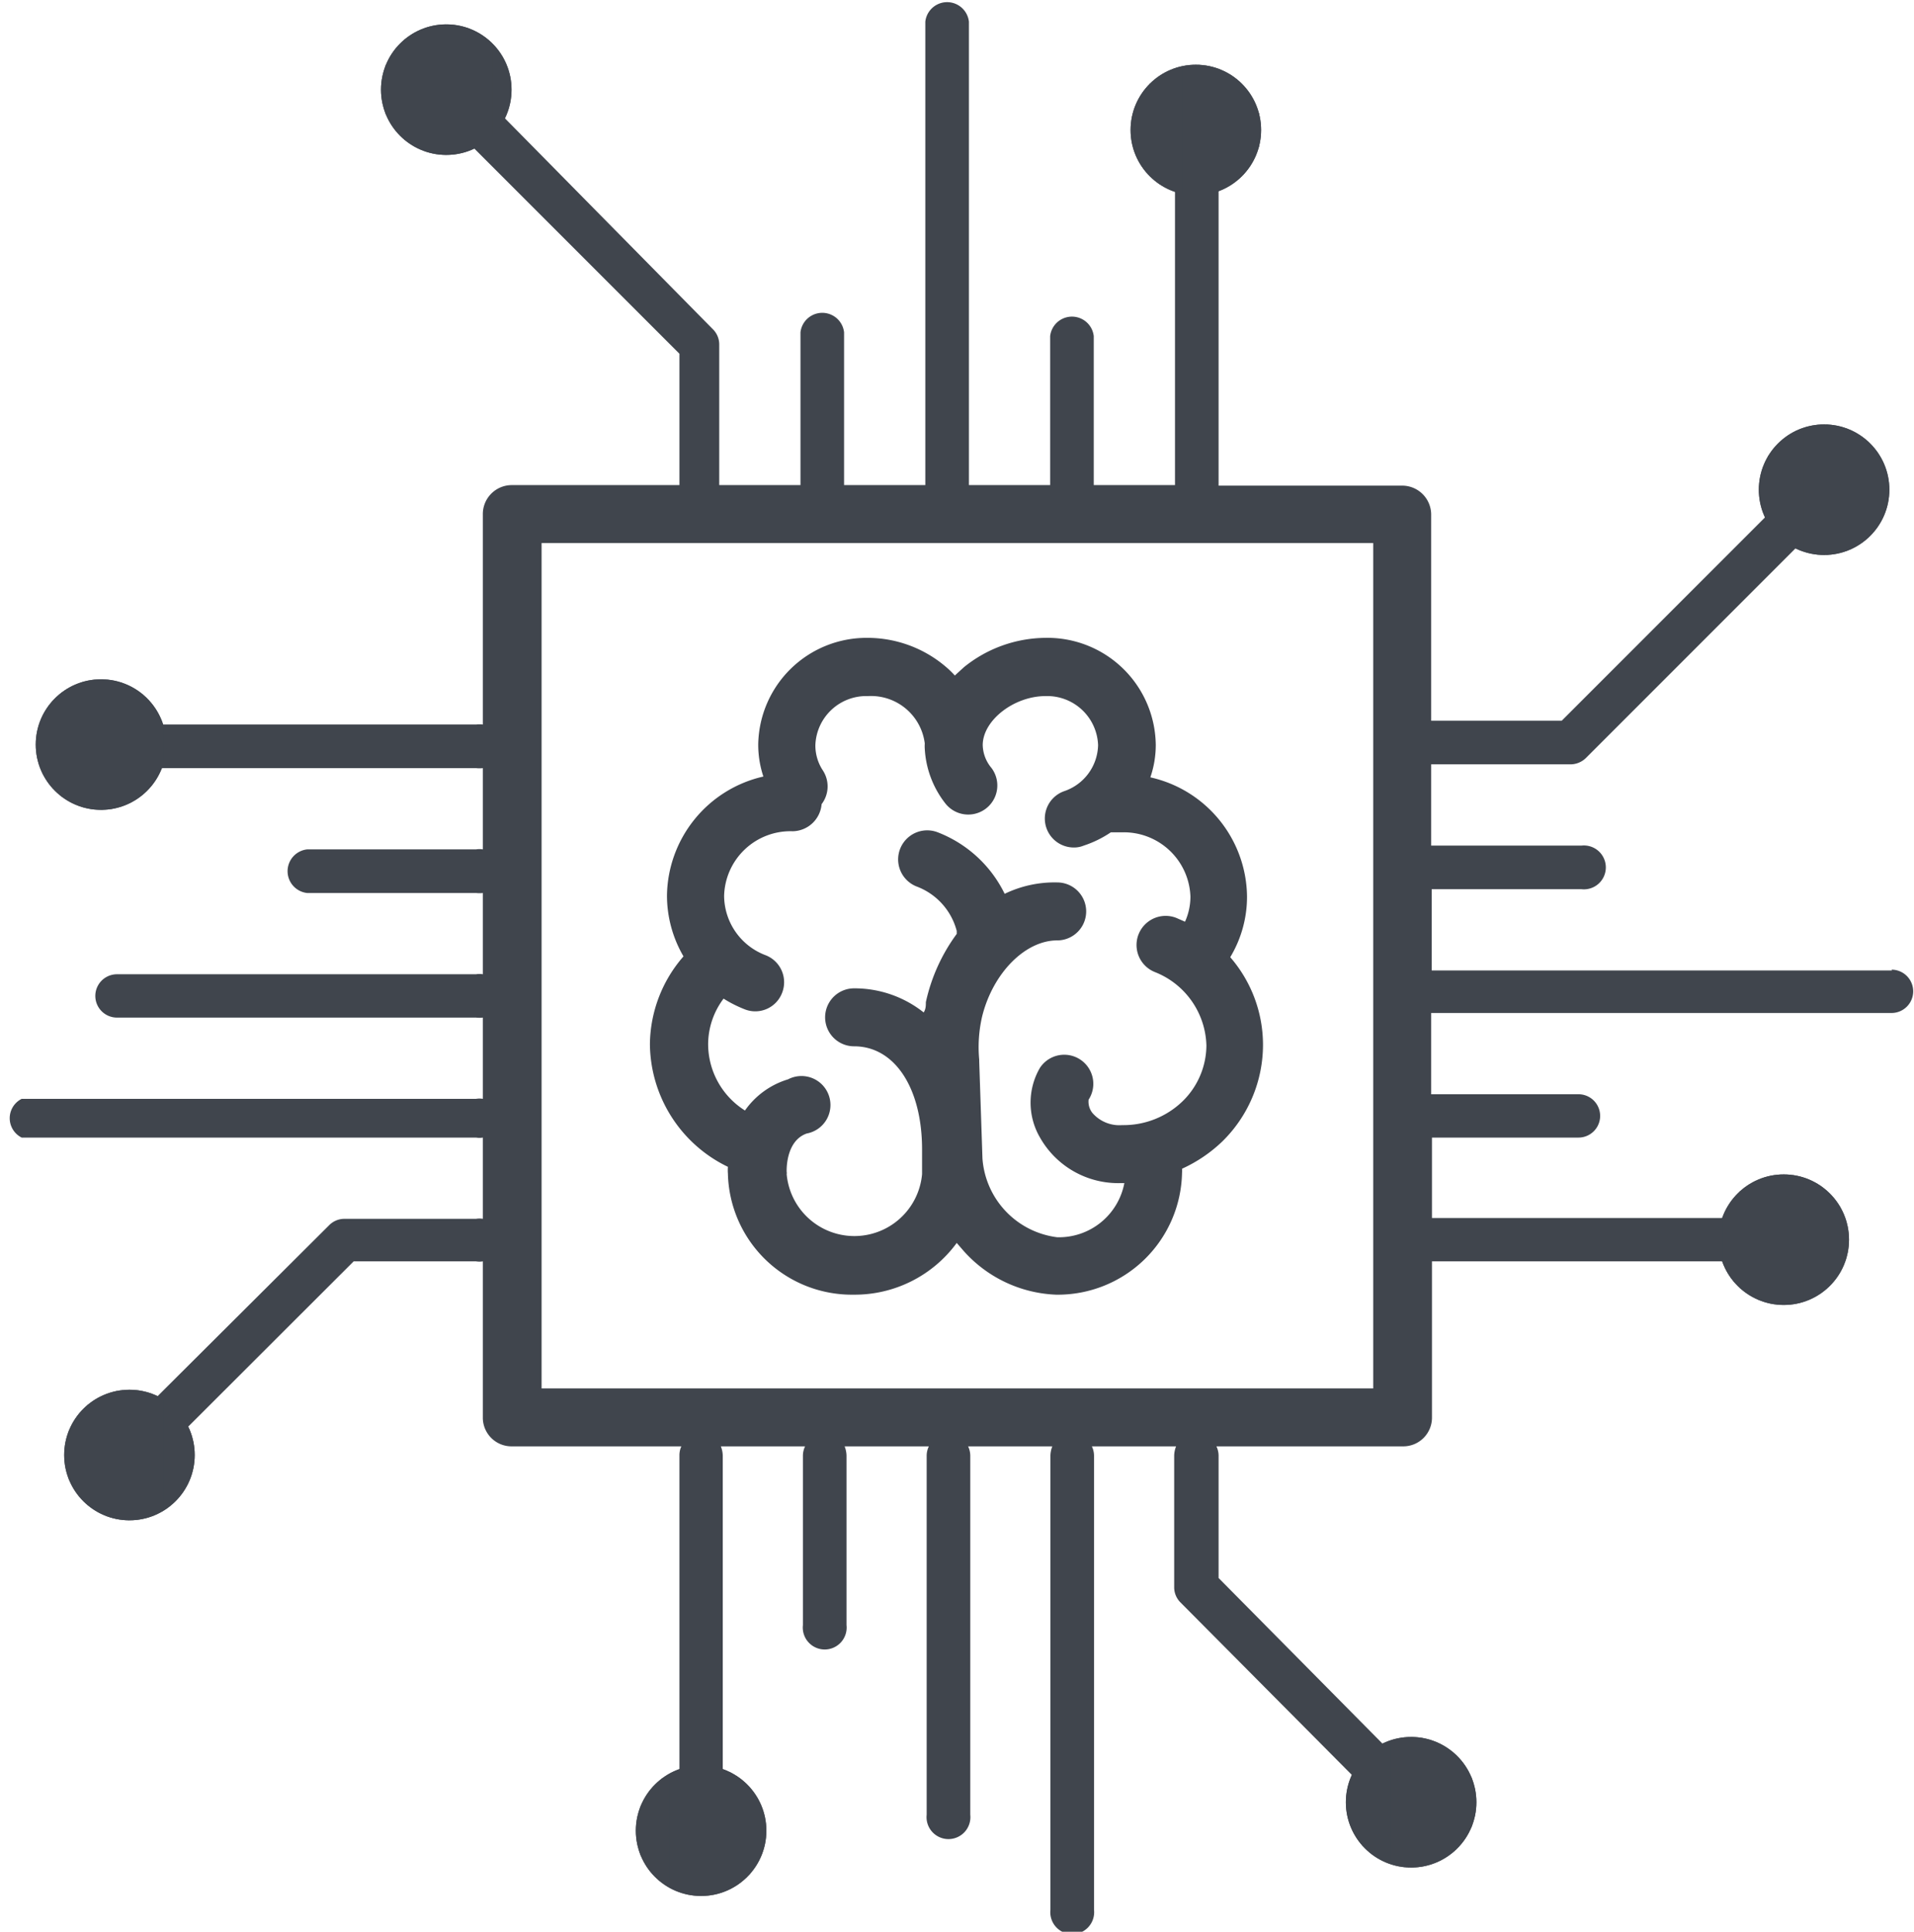 <svg xmlns="http://www.w3.org/2000/svg" xmlns:xlink="http://www.w3.org/1999/xlink" viewBox="0 0 70.68 71.32"><defs><style>.cls-1{fill:#40454d;}.cls-2{clip-path:url(#clip-path);}.cls-3{clip-path:url(#clip-path-2);}.cls-4{clip-path:url(#clip-path-3);}.cls-5{clip-path:url(#clip-path-4);}.cls-6{clip-path:url(#clip-path-5);}.cls-7{clip-path:url(#clip-path-6);}.cls-8{clip-path:url(#clip-path-7);}.cls-9{clip-path:url(#clip-path-8);}</style><clipPath id="clip-path"><circle class="cls-1" cx="65.87" cy="45.77" r="2.41"/></clipPath><clipPath id="clip-path-2"><circle class="cls-1" cx="67.36" cy="18.08" r="2.41"/></clipPath><clipPath id="clip-path-3"><circle class="cls-1" cx="3.73" cy="27.49" r="2.41"/></clipPath><clipPath id="clip-path-4"><circle class="cls-1" cx="4.78" cy="53.72" r="2.41"/></clipPath><clipPath id="clip-path-5"><circle class="cls-1" cx="44.16" cy="4.8" r="2.41"/></clipPath><clipPath id="clip-path-6"><circle class="cls-1" cx="16.48" cy="3.31" r="2.41"/></clipPath><clipPath id="clip-path-7"><circle class="cls-1" cx="25.89" cy="67.59" r="2.41"/></clipPath><clipPath id="clip-path-8"><circle class="cls-1" cx="52.11" cy="66.54" r="2.41"/></clipPath></defs><title>brain-tech_icon</title><g id="Layer_2" data-name="Layer 2"><g id="Layer_1-2" data-name="Layer 1"><path class="cls-1" d="M69.87,35.83h-17v-3H58.4a.81.81,0,1,0,0-1.61H52.85v-3H58a.82.82,0,0,0,.57-.24l9.41-9.41a.8.8,0,1,0-1.14-1.13l-9.17,9.17H52.85V19a1.07,1.07,0,0,0-1.07-1.07H45V4.8a.81.81,0,0,0-1.61,0V17.91h-3v-5.5a.81.81,0,0,0-1.61,0v5.5h-3V.8a.81.81,0,0,0-1.61,0V17.91h-3V12.27a.81.81,0,0,0-1.61,0v5.64h-3V12.72a.79.79,0,0,0-.23-.56L17.05,2.75a.8.8,0,1,0-1.14,1.13l9.18,9.18v4.85H18.9A1.07,1.07,0,0,0,17.83,19v7.75a1.09,1.09,0,0,0-.25,0H3.73a.81.81,0,0,0,0,1.61H17.58a1.09,1.09,0,0,0,.25,0v3a.73.73,0,0,0-.25,0H11.34a.81.81,0,0,0,0,1.61h6.24a1.09,1.09,0,0,0,.25,0v3a.73.73,0,0,0-.25,0H4.32a.8.8,0,1,0,0,1.6H17.58a1.07,1.07,0,0,0,.25,0v3a.73.73,0,0,0-.25,0H.8A.8.8,0,0,0,.8,42H17.58a.73.73,0,0,0,.25,0v3a.73.73,0,0,0-.25,0H12.72a.79.79,0,0,0-.56.23L4.21,53.15a.81.81,0,0,0,.57,1.37.77.77,0,0,0,.56-.24l7.72-7.71h4.52a.73.73,0,0,0,.25,0v5.8A1.06,1.06,0,0,0,18.9,53.4h6.26a.8.8,0,0,0-.07.34V67.59a.8.8,0,1,0,1.6,0V53.74a1,1,0,0,0-.07-.34h3.11a.81.81,0,0,0-.08.34V60a.81.81,0,1,0,1.61,0V53.74a1,1,0,0,0-.07-.34H34.3a.81.81,0,0,0-.08.34V67a.81.81,0,1,0,1.61,0V53.74a.81.81,0,0,0-.08-.34h3.11a1,1,0,0,0-.07.34V70.51a.81.81,0,1,0,1.61,0V53.74a.81.81,0,0,0-.08-.34h3.11a1,1,0,0,0-.07.34v4.85a.79.79,0,0,0,.23.57l7.95,8a.82.82,0,0,0,1.14,0,.81.81,0,0,0,0-1.14L45,58.26V53.74a.81.81,0,0,0-.08-.34h6.89a1.06,1.06,0,0,0,1.07-1.07V46.57h13a.8.8,0,1,0,0-1.6h-13V42h5.41a.8.8,0,1,0,0-1.6H52.85v-3h17a.8.8,0,1,0,0-1.6ZM50.71,51.26H20V20.05H50.71Z"/><path class="cls-1" d="M26.88,43.08a1.63,1.63,0,0,0,0,.25,4.58,4.58,0,0,0,4.65,4.47,4.67,4.67,0,0,0,3.8-1.91l.26.3A4.82,4.82,0,0,0,39,47.8a4.59,4.59,0,0,0,4.65-4.5.76.76,0,0,0,0-.15,5.33,5.33,0,0,0,1.48-1,5,5,0,0,0,1.51-3.57,4.94,4.94,0,0,0-1.21-3.24,4.33,4.33,0,0,0,.62-2.25,4.56,4.56,0,0,0-3.57-4.39,3.68,3.68,0,0,0,.2-1.2,4,4,0,0,0-4.08-3.95,4.84,4.84,0,0,0-3,1.08l-.34.31a3.34,3.34,0,0,0-.33-.32,4.46,4.46,0,0,0-2.91-1.07A4,4,0,0,0,28,27.47a3.72,3.72,0,0,0,.19,1.2,4.57,4.57,0,0,0-3.56,4.39,4.46,4.46,0,0,0,.61,2.25A5,5,0,0,0,24,38.55,5.08,5.08,0,0,0,26.88,43.08Zm2.39-12.39a1.09,1.09,0,0,0,1.07-1,1.08,1.08,0,0,0,.05-1.24,1.67,1.67,0,0,1-.28-.94,1.88,1.88,0,0,1,1.94-1.81,2,2,0,0,1,2.1,1.75,1.36,1.36,0,0,0,0,.2,3.58,3.58,0,0,0,.75,2,1.07,1.07,0,0,0,1.71-1.3,1.36,1.36,0,0,1-.32-.84c0-.91,1.15-1.81,2.32-1.81a1.88,1.88,0,0,1,1.94,1.81,1.84,1.84,0,0,1-1.25,1.7,1.07,1.07,0,0,0,.36,2.08.92.92,0,0,0,.36-.07,4,4,0,0,0,1-.49h.41a2.46,2.46,0,0,1,2.53,2.37,2.25,2.25,0,0,1-.2.93l-.32-.14a1.07,1.07,0,1,0-.79,2,3,3,0,0,1,1.9,2.71,2.9,2.9,0,0,1-.87,2.05,3.14,3.14,0,0,1-2.24.89,1.32,1.32,0,0,1-1.1-.45.67.67,0,0,1-.14-.49,1.07,1.07,0,0,0-1.8-1.17,2.56,2.56,0,0,0,0,2.56,3.32,3.32,0,0,0,3,1.69h.12a2.46,2.46,0,0,1-2.48,2,3.16,3.16,0,0,1-2.76-2.91v0l-.12-3.59v-.06a5,5,0,0,1,.11-1.6c.4-1.6,1.59-2.8,2.77-2.8a1.07,1.07,0,0,0,0-2.14A4.23,4.23,0,0,0,37.1,33a4.59,4.59,0,0,0-2.47-2.27,1.07,1.07,0,0,0-.78,2,2.4,2.4,0,0,1,1.48,1.64l0,.11A6.63,6.63,0,0,0,34.19,37c0,.13,0,.25-.08.38a4.11,4.11,0,0,0-2.57-.89,1.07,1.07,0,0,0,0,2.14c1.5,0,2.51,1.54,2.51,3.81v.91a2.51,2.51,0,0,1-5,0,.19.19,0,0,0,0-.08s-.06-1.14.74-1.42a1.07,1.07,0,1,0-.69-2A3,3,0,0,0,27.51,41a2.9,2.9,0,0,1-1.36-2.43,2.81,2.81,0,0,1,.57-1.7,4.63,4.63,0,0,0,.77.39,1.06,1.06,0,0,0,1.39-.6,1.07,1.07,0,0,0-.6-1.39,2.36,2.36,0,0,1-1.54-2.19A2.45,2.45,0,0,1,29.27,30.69Z"/><circle class="cls-1" cx="65.87" cy="45.77" r="2.41"/><g class="cls-2"><path class="cls-1" d="M63.47,43.36v0Z"/><rect class="cls-1" x="63.47" y="43.36" width="0.09" height="4.82"/><rect class="cls-1" x="63.55" y="43.36" width="0.09" height="4.82"/><rect class="cls-1" x="63.64" y="43.36" width="0.09" height="4.82"/><rect class="cls-1" x="63.73" y="43.36" width="0.09" height="4.82"/><rect class="cls-1" x="63.82" y="43.36" width="0.09" height="4.82"/><rect class="cls-1" x="63.9" y="43.36" width="0.09" height="4.82"/><rect class="cls-1" x="63.99" y="43.36" width="0.09" height="4.82"/><rect class="cls-1" x="64.08" y="43.36" width="0.09" height="4.82"/><rect class="cls-1" x="64.17" y="43.36" width="0.09" height="4.82"/><rect class="cls-1" x="64.25" y="43.36" width="0.09" height="4.82"/><rect class="cls-1" x="64.34" y="43.36" width="0.09" height="4.82"/><rect class="cls-1" x="64.43" y="43.36" width="0.09" height="4.82"/><rect class="cls-1" x="64.52" y="43.36" width="0.09" height="4.82"/><rect class="cls-1" x="64.6" y="43.36" width="0.09" height="4.82"/><rect class="cls-1" x="64.69" y="43.36" width="0.09" height="4.82"/><rect class="cls-1" x="64.78" y="43.36" width="0.09" height="4.82"/><rect class="cls-1" x="64.87" y="43.36" width="0.09" height="4.82"/><rect class="cls-1" x="64.95" y="43.36" width="0.09" height="4.82"/><rect class="cls-1" x="65.04" y="43.36" width="0.09" height="4.82"/><rect class="cls-1" x="65.13" y="43.36" width="0.09" height="4.82"/><rect class="cls-1" x="65.22" y="43.36" width="0.09" height="4.82"/><rect class="cls-1" x="65.31" y="43.36" width="0.09" height="4.82"/><rect class="cls-1" x="65.39" y="43.36" width="0.09" height="4.82"/><rect class="cls-1" x="65.48" y="43.36" width="0.09" height="4.82"/><rect class="cls-1" x="65.57" y="43.36" width="0.09" height="4.82"/><rect class="cls-1" x="65.66" y="43.36" width="0.09" height="4.82"/><rect class="cls-1" x="65.74" y="43.36" width="0.09" height="4.82"/><rect class="cls-1" x="65.83" y="43.36" width="0.09" height="4.82"/><rect class="cls-1" x="65.92" y="43.36" width="0.09" height="4.82"/><rect class="cls-1" x="66.01" y="43.36" width="0.09" height="4.82"/><rect class="cls-1" x="66.09" y="43.36" width="0.09" height="4.82"/><rect class="cls-1" x="66.18" y="43.36" width="0.09" height="4.82"/><rect class="cls-1" x="66.27" y="43.36" width="0.09" height="4.82"/><rect class="cls-1" x="66.36" y="43.36" width="0.09" height="4.82"/><rect class="cls-1" x="66.44" y="43.36" width="0.09" height="4.82"/><rect class="cls-1" x="66.53" y="43.36" width="0.09" height="4.82"/><rect class="cls-1" x="66.62" y="43.36" width="0.09" height="4.82"/><rect class="cls-1" x="66.71" y="43.36" width="0.09" height="4.82"/><rect class="cls-1" x="66.79" y="43.36" width="0.09" height="4.82"/><rect class="cls-1" x="66.88" y="43.36" width="0.09" height="4.82"/><rect class="cls-1" x="66.97" y="43.36" width="0.09" height="4.82"/><rect class="cls-1" x="67.06" y="43.36" width="0.09" height="4.82"/><rect class="cls-1" x="67.15" y="43.36" width="0.09" height="4.82"/><rect class="cls-1" x="67.23" y="43.36" width="0.09" height="4.82"/><rect class="cls-1" x="67.32" y="43.36" width="0.09" height="4.82"/><rect class="cls-1" x="67.41" y="43.36" width="0.09" height="4.82"/><rect class="cls-1" x="67.5" y="43.36" width="0.09" height="4.82"/><rect class="cls-1" x="67.58" y="43.36" width="0.09" height="4.82"/><rect class="cls-1" x="67.67" y="43.36" width="0.09" height="4.82"/><rect class="cls-1" x="67.76" y="43.36" width="0.09" height="4.82"/><rect class="cls-1" x="67.85" y="43.36" width="0.09" height="4.82"/><rect class="cls-1" x="67.93" y="43.36" width="0.09" height="4.82"/><rect class="cls-1" x="68.02" y="43.36" width="0.09" height="4.82"/><rect class="cls-1" x="68.11" y="43.36" width="0.09" height="4.82"/><rect class="cls-1" x="68.2" y="43.36" width="0.09" height="4.82"/><path class="cls-1" d="M68.28,48.18v0Z"/></g><circle class="cls-1" cx="67.36" cy="18.08" r="2.41"/><g class="cls-3"><path class="cls-1" d="M65,15.67v0Z"/><rect class="cls-1" x="64.95" y="15.67" width="0.09" height="4.82"/><rect class="cls-1" x="65.04" y="15.67" width="0.09" height="4.82"/><rect class="cls-1" x="65.13" y="15.67" width="0.09" height="4.82"/><rect class="cls-1" x="65.22" y="15.67" width="0.09" height="4.82"/><rect class="cls-1" x="65.3" y="15.67" width="0.09" height="4.82"/><rect class="cls-1" x="65.39" y="15.67" width="0.09" height="4.82"/><rect class="cls-1" x="65.48" y="15.67" width="0.09" height="4.82"/><rect class="cls-1" x="65.57" y="15.67" width="0.09" height="4.82"/><rect class="cls-1" x="65.65" y="15.67" width="0.09" height="4.82"/><rect class="cls-1" x="65.74" y="15.67" width="0.09" height="4.82"/><rect class="cls-1" x="65.83" y="15.67" width="0.09" height="4.82"/><rect class="cls-1" x="65.92" y="15.67" width="0.09" height="4.82"/><rect class="cls-1" x="66" y="15.67" width="0.09" height="4.82"/><rect class="cls-1" x="66.09" y="15.67" width="0.09" height="4.82"/><rect class="cls-1" x="66.18" y="15.67" width="0.09" height="4.82"/><rect class="cls-1" x="66.27" y="15.67" width="0.09" height="4.82"/><rect class="cls-1" x="66.35" y="15.67" width="0.09" height="4.82"/><rect class="cls-1" x="66.44" y="15.67" width="0.09" height="4.82"/><rect class="cls-1" x="66.53" y="15.67" width="0.09" height="4.82"/><rect class="cls-1" x="66.62" y="15.67" width="0.09" height="4.82"/><rect class="cls-1" x="66.7" y="15.67" width="0.09" height="4.82"/><rect class="cls-1" x="66.79" y="15.67" width="0.09" height="4.82"/><rect class="cls-1" x="66.88" y="15.67" width="0.09" height="4.82"/><rect class="cls-1" x="66.97" y="15.67" width="0.09" height="4.82"/><rect class="cls-1" x="67.06" y="15.67" width="0.09" height="4.82"/><rect class="cls-1" x="67.14" y="15.67" width="0.09" height="4.82"/><rect class="cls-1" x="67.23" y="15.67" width="0.09" height="4.82"/><rect class="cls-1" x="67.32" y="15.67" width="0.09" height="4.82"/><rect class="cls-1" x="67.41" y="15.67" width="0.09" height="4.82"/><rect class="cls-1" x="67.49" y="15.67" width="0.09" height="4.82"/><rect class="cls-1" x="67.58" y="15.67" width="0.09" height="4.82"/><rect class="cls-1" x="67.67" y="15.67" width="0.09" height="4.82"/><rect class="cls-1" x="67.76" y="15.67" width="0.09" height="4.82"/><rect class="cls-1" x="67.84" y="15.67" width="0.09" height="4.82"/><rect class="cls-1" x="67.93" y="15.67" width="0.09" height="4.82"/><rect class="cls-1" x="68.02" y="15.67" width="0.09" height="4.82"/><rect class="cls-1" x="68.11" y="15.67" width="0.09" height="4.82"/><rect class="cls-1" x="68.19" y="15.67" width="0.09" height="4.82"/><rect class="cls-1" x="68.28" y="15.67" width="0.09" height="4.82"/><rect class="cls-1" x="68.37" y="15.67" width="0.09" height="4.82"/><rect class="cls-1" x="68.46" y="15.67" width="0.09" height="4.82"/><rect class="cls-1" x="68.54" y="15.67" width="0.09" height="4.82"/><rect class="cls-1" x="68.63" y="15.67" width="0.09" height="4.82"/><rect class="cls-1" x="68.72" y="15.67" width="0.09" height="4.82"/><rect class="cls-1" x="68.81" y="15.67" width="0.09" height="4.82"/><rect class="cls-1" x="68.9" y="15.67" width="0.09" height="4.82"/><rect class="cls-1" x="68.98" y="15.67" width="0.09" height="4.82"/><rect class="cls-1" x="69.07" y="15.67" width="0.09" height="4.82"/><rect class="cls-1" x="69.16" y="15.67" width="0.09" height="4.82"/><rect class="cls-1" x="69.25" y="15.67" width="0.09" height="4.82"/><rect class="cls-1" x="69.33" y="15.67" width="0.09" height="4.82"/><rect class="cls-1" x="69.42" y="15.67" width="0.09" height="4.82"/><rect class="cls-1" x="69.51" y="15.67" width="0.09" height="4.82"/><rect class="cls-1" x="69.6" y="15.67" width="0.09" height="4.82"/><rect class="cls-1" x="69.68" y="15.67" width="0.09" height="4.82"/><path class="cls-1" d="M69.77,20.49v0Z"/></g><circle class="cls-1" cx="3.73" cy="27.49" r="2.41"/><g class="cls-4"><path class="cls-1" d="M1.32,25.09v0Z"/><rect class="cls-1" x="1.32" y="25.09" width="0.09" height="4.82"/><rect class="cls-1" x="1.41" y="25.09" width="0.09" height="4.82"/><rect class="cls-1" x="1.5" y="25.09" width="0.09" height="4.82"/><rect class="cls-1" x="1.58" y="25.09" width="0.09" height="4.82"/><rect class="cls-1" x="1.67" y="25.09" width="0.09" height="4.82"/><rect class="cls-1" x="1.76" y="25.09" width="0.09" height="4.82"/><rect class="cls-1" x="1.85" y="25.09" width="0.09" height="4.82"/><rect class="cls-1" x="1.93" y="25.09" width="0.09" height="4.82"/><rect class="cls-1" x="2.02" y="25.09" width="0.09" height="4.82"/><rect class="cls-1" x="2.11" y="25.09" width="0.09" height="4.82"/><rect class="cls-1" x="2.2" y="25.09" width="0.09" height="4.82"/><rect class="cls-1" x="2.28" y="25.09" width="0.09" height="4.82"/><rect class="cls-1" x="2.37" y="25.09" width="0.09" height="4.82"/><rect class="cls-1" x="2.46" y="25.09" width="0.09" height="4.82"/><rect class="cls-1" x="2.55" y="25.09" width="0.09" height="4.82"/><rect class="cls-1" x="2.63" y="25.09" width="0.09" height="4.82"/><rect class="cls-1" x="2.72" y="25.09" width="0.09" height="4.82"/><rect class="cls-1" x="2.81" y="25.09" width="0.09" height="4.82"/><rect class="cls-1" x="2.9" y="25.09" width="0.09" height="4.82"/><rect class="cls-1" x="2.99" y="25.09" width="0.09" height="4.82"/><rect class="cls-1" x="3.07" y="25.09" width="0.09" height="4.82"/><rect class="cls-1" x="3.16" y="25.09" width="0.09" height="4.82"/><rect class="cls-1" x="3.25" y="25.09" width="0.09" height="4.82"/><rect class="cls-1" x="3.34" y="25.09" width="0.09" height="4.82"/><rect class="cls-1" x="3.42" y="25.09" width="0.09" height="4.82"/><rect class="cls-1" x="3.51" y="25.09" width="0.09" height="4.82"/><rect class="cls-1" x="3.6" y="25.09" width="0.09" height="4.82"/><rect class="cls-1" x="3.69" y="25.09" width="0.09" height="4.82"/><rect class="cls-1" x="3.77" y="25.09" width="0.09" height="4.82"/><rect class="cls-1" x="3.86" y="25.09" width="0.09" height="4.82"/><rect class="cls-1" x="3.95" y="25.09" width="0.09" height="4.82"/><rect class="cls-1" x="4.04" y="25.09" width="0.09" height="4.82"/><rect class="cls-1" x="4.12" y="25.09" width="0.09" height="4.82"/><rect class="cls-1" x="4.21" y="25.09" width="0.09" height="4.82"/><rect class="cls-1" x="4.3" y="25.09" width="0.09" height="4.82"/><rect class="cls-1" x="4.39" y="25.09" width="0.09" height="4.82"/><rect class="cls-1" x="4.47" y="25.09" width="0.09" height="4.82"/><rect class="cls-1" x="4.56" y="25.09" width="0.09" height="4.82"/><rect class="cls-1" x="4.65" y="25.09" width="0.09" height="4.82"/><rect class="cls-1" x="4.74" y="25.09" width="0.09" height="4.82"/><rect class="cls-1" x="4.82" y="25.09" width="0.09" height="4.82"/><rect class="cls-1" x="4.91" y="25.09" width="0.09" height="4.82"/><rect class="cls-1" x="5" y="25.09" width="0.09" height="4.82"/><rect class="cls-1" x="5.09" y="25.09" width="0.09" height="4.82"/><rect class="cls-1" x="5.18" y="25.09" width="0.09" height="4.82"/><rect class="cls-1" x="5.26" y="25.09" width="0.09" height="4.82"/><rect class="cls-1" x="5.35" y="25.09" width="0.09" height="4.82"/><rect class="cls-1" x="5.44" y="25.09" width="0.09" height="4.82"/><rect class="cls-1" x="5.53" y="25.09" width="0.09" height="4.82"/><rect class="cls-1" x="5.61" y="25.09" width="0.09" height="4.82"/><rect class="cls-1" x="5.7" y="25.09" width="0.09" height="4.82"/><rect class="cls-1" x="5.79" y="25.09" width="0.09" height="4.82"/><rect class="cls-1" x="5.88" y="25.09" width="0.09" height="4.82"/><rect class="cls-1" x="5.96" y="25.09" width="0.09" height="4.82"/><rect class="cls-1" x="6.05" y="25.09" width="0.09" height="4.82"/><path class="cls-1" d="M6.14,29.9v0Z"/></g><circle class="cls-1" cx="4.78" cy="53.72" r="2.41"/><g class="cls-5"><path class="cls-1" d="M2.37,51.31v0Z"/><rect class="cls-1" x="2.37" y="51.31" width="0.09" height="4.82"/><rect class="cls-1" x="2.46" y="51.31" width="0.09" height="4.82"/><rect class="cls-1" x="2.54" y="51.31" width="0.09" height="4.82"/><rect class="cls-1" x="2.63" y="51.31" width="0.09" height="4.82"/><rect class="cls-1" x="2.72" y="51.31" width="0.09" height="4.82"/><rect class="cls-1" x="2.81" y="51.31" width="0.09" height="4.82"/><rect class="cls-1" x="2.89" y="51.31" width="0.09" height="4.82"/><rect class="cls-1" x="2.98" y="51.31" width="0.09" height="4.82"/><rect class="cls-1" x="3.07" y="51.31" width="0.09" height="4.82"/><rect class="cls-1" x="3.16" y="51.31" width="0.09" height="4.82"/><rect class="cls-1" x="3.24" y="51.31" width="0.09" height="4.82"/><rect class="cls-1" x="3.33" y="51.31" width="0.09" height="4.82"/><rect class="cls-1" x="3.42" y="51.31" width="0.09" height="4.82"/><rect class="cls-1" x="3.51" y="51.31" width="0.09" height="4.82"/><rect class="cls-1" x="3.59" y="51.31" width="0.09" height="4.82"/><rect class="cls-1" x="3.68" y="51.31" width="0.09" height="4.82"/><rect class="cls-1" x="3.77" y="51.31" width="0.09" height="4.82"/><rect class="cls-1" x="3.86" y="51.31" width="0.09" height="4.82"/><rect class="cls-1" x="3.94" y="51.31" width="0.09" height="4.82"/><rect class="cls-1" x="4.03" y="51.31" width="0.09" height="4.82"/><rect class="cls-1" x="4.12" y="51.31" width="0.09" height="4.82"/><rect class="cls-1" x="4.21" y="51.31" width="0.09" height="4.82"/><rect class="cls-1" x="4.29" y="51.31" width="0.09" height="4.82"/><rect class="cls-1" x="4.38" y="51.31" width="0.09" height="4.82"/><rect class="cls-1" x="4.47" y="51.31" width="0.09" height="4.82"/><rect class="cls-1" x="4.56" y="51.31" width="0.09" height="4.82"/><rect class="cls-1" x="4.65" y="51.31" width="0.09" height="4.82"/><rect class="cls-1" x="4.73" y="51.31" width="0.09" height="4.82"/><rect class="cls-1" x="4.82" y="51.31" width="0.09" height="4.82"/><rect class="cls-1" x="4.91" y="51.31" width="0.09" height="4.82"/><rect class="cls-1" x="5" y="51.31" width="0.09" height="4.82"/><rect class="cls-1" x="5.08" y="51.31" width="0.09" height="4.82"/><rect class="cls-1" x="5.17" y="51.31" width="0.09" height="4.82"/><rect class="cls-1" x="5.26" y="51.31" width="0.09" height="4.82"/><rect class="cls-1" x="5.35" y="51.31" width="0.09" height="4.82"/><rect class="cls-1" x="5.43" y="51.31" width="0.09" height="4.82"/><rect class="cls-1" x="5.52" y="51.31" width="0.09" height="4.82"/><rect class="cls-1" x="5.61" y="51.31" width="0.09" height="4.82"/><rect class="cls-1" x="5.7" y="51.31" width="0.09" height="4.82"/><rect class="cls-1" x="5.78" y="51.31" width="0.09" height="4.82"/><rect class="cls-1" x="5.87" y="51.31" width="0.09" height="4.82"/><rect class="cls-1" x="5.96" y="51.31" width="0.09" height="4.82"/><rect class="cls-1" x="6.05" y="51.31" width="0.09" height="4.82"/><rect class="cls-1" x="6.13" y="51.31" width="0.09" height="4.82"/><rect class="cls-1" x="6.22" y="51.31" width="0.09" height="4.82"/><rect class="cls-1" x="6.31" y="51.31" width="0.09" height="4.82"/><rect class="cls-1" x="6.4" y="51.31" width="0.09" height="4.82"/><rect class="cls-1" x="6.49" y="51.31" width="0.09" height="4.82"/><rect class="cls-1" x="6.57" y="51.31" width="0.09" height="4.82"/><rect class="cls-1" x="6.66" y="51.31" width="0.09" height="4.82"/><rect class="cls-1" x="6.75" y="51.31" width="0.09" height="4.82"/><rect class="cls-1" x="6.84" y="51.31" width="0.09" height="4.82"/><rect class="cls-1" x="6.92" y="51.31" width="0.09" height="4.82"/><rect class="cls-1" x="7.01" y="51.31" width="0.09" height="4.82"/><rect class="cls-1" x="7.1" y="51.31" width="0.09" height="4.82"/><path class="cls-1" d="M7.19,56.13v0Z"/></g><circle class="cls-1" cx="44.16" cy="4.8" r="2.41"/><g class="cls-6"><path class="cls-1" d="M41.75,2.39v0Z"/><rect class="cls-1" x="41.75" y="2.39" width="0.09" height="4.82"/><rect class="cls-1" x="41.84" y="2.39" width="0.09" height="4.82"/><rect class="cls-1" x="41.93" y="2.39" width="0.09" height="4.82"/><rect class="cls-1" x="42.02" y="2.39" width="0.09" height="4.82"/><rect class="cls-1" x="42.1" y="2.39" width="0.09" height="4.82"/><rect class="cls-1" x="42.19" y="2.39" width="0.09" height="4.82"/><rect class="cls-1" x="42.28" y="2.39" width="0.09" height="4.82"/><rect class="cls-1" x="42.37" y="2.39" width="0.09" height="4.82"/><rect class="cls-1" x="42.45" y="2.39" width="0.09" height="4.82"/><rect class="cls-1" x="42.54" y="2.39" width="0.09" height="4.82"/><rect class="cls-1" x="42.63" y="2.39" width="0.09" height="4.82"/><rect class="cls-1" x="42.72" y="2.39" width="0.09" height="4.82"/><rect class="cls-1" x="42.8" y="2.39" width="0.09" height="4.82"/><rect class="cls-1" x="42.89" y="2.39" width="0.09" height="4.82"/><rect class="cls-1" x="42.98" y="2.39" width="0.09" height="4.82"/><rect class="cls-1" x="43.07" y="2.39" width="0.09" height="4.82"/><rect class="cls-1" x="43.15" y="2.39" width="0.09" height="4.82"/><rect class="cls-1" x="43.24" y="2.39" width="0.09" height="4.82"/><rect class="cls-1" x="43.33" y="2.39" width="0.09" height="4.82"/><rect class="cls-1" x="43.42" y="2.39" width="0.09" height="4.82"/><rect class="cls-1" x="43.51" y="2.39" width="0.09" height="4.82"/><rect class="cls-1" x="43.59" y="2.39" width="0.09" height="4.82"/><rect class="cls-1" x="43.68" y="2.39" width="0.09" height="4.82"/><rect class="cls-1" x="43.77" y="2.39" width="0.09" height="4.82"/><rect class="cls-1" x="43.86" y="2.39" width="0.09" height="4.82"/><rect class="cls-1" x="43.94" y="2.39" width="0.09" height="4.82"/><rect class="cls-1" x="44.03" y="2.39" width="0.09" height="4.82"/><rect class="cls-1" x="44.12" y="2.39" width="0.09" height="4.82"/><rect class="cls-1" x="44.21" y="2.39" width="0.09" height="4.82"/><rect class="cls-1" x="44.29" y="2.39" width="0.09" height="4.82"/><rect class="cls-1" x="44.38" y="2.39" width="0.09" height="4.82"/><rect class="cls-1" x="44.47" y="2.39" width="0.09" height="4.82"/><rect class="cls-1" x="44.56" y="2.39" width="0.09" height="4.82"/><rect class="cls-1" x="44.64" y="2.39" width="0.09" height="4.82"/><rect class="cls-1" x="44.73" y="2.39" width="0.09" height="4.82"/><rect class="cls-1" x="44.82" y="2.39" width="0.09" height="4.82"/><rect class="cls-1" x="44.91" y="2.39" width="0.09" height="4.82"/><rect class="cls-1" x="44.99" y="2.39" width="0.09" height="4.82"/><rect class="cls-1" x="45.08" y="2.39" width="0.09" height="4.82"/><rect class="cls-1" x="45.17" y="2.39" width="0.09" height="4.82"/><rect class="cls-1" x="45.26" y="2.39" width="0.09" height="4.82"/><rect class="cls-1" x="45.35" y="2.39" width="0.09" height="4.82"/><rect class="cls-1" x="45.43" y="2.39" width="0.09" height="4.82"/><rect class="cls-1" x="45.52" y="2.39" width="0.09" height="4.82"/><rect class="cls-1" x="45.61" y="2.39" width="0.09" height="4.82"/><rect class="cls-1" x="45.7" y="2.39" width="0.09" height="4.82"/><rect class="cls-1" x="45.78" y="2.39" width="0.09" height="4.82"/><rect class="cls-1" x="45.87" y="2.39" width="0.09" height="4.82"/><rect class="cls-1" x="45.96" y="2.39" width="0.09" height="4.82"/><rect class="cls-1" x="46.05" y="2.39" width="0.09" height="4.82"/><rect class="cls-1" x="46.13" y="2.39" width="0.09" height="4.82"/><rect class="cls-1" x="46.22" y="2.39" width="0.09" height="4.82"/><rect class="cls-1" x="46.31" y="2.39" width="0.09" height="4.82"/><rect class="cls-1" x="46.4" y="2.39" width="0.09" height="4.82"/><rect class="cls-1" x="46.48" y="2.39" width="0.09" height="4.82"/><path class="cls-1" d="M46.57,7.21v0Z"/></g><circle class="cls-1" cx="16.48" cy="3.31" r="2.41"/><g class="cls-7"><path class="cls-1" d="M14.07.9v0Z"/><rect class="cls-1" x="14.07" y="0.9" width="0.09" height="4.82"/><rect class="cls-1" x="14.16" y="0.9" width="0.09" height="4.82"/><rect class="cls-1" x="14.24" y="0.9" width="0.09" height="4.82"/><rect class="cls-1" x="14.33" y="0.9" width="0.09" height="4.82"/><rect class="cls-1" x="14.42" y="0.9" width="0.09" height="4.82"/><rect class="cls-1" x="14.51" y="0.9" width="0.09" height="4.82"/><rect class="cls-1" x="14.59" y="0.9" width="0.09" height="4.82"/><rect class="cls-1" x="14.68" y="0.9" width="0.09" height="4.82"/><rect class="cls-1" x="14.77" y="0.9" width="0.09" height="4.82"/><rect class="cls-1" x="14.86" y="0.9" width="0.09" height="4.82"/><rect class="cls-1" x="14.94" y="0.9" width="0.09" height="4.82"/><rect class="cls-1" x="15.03" y="0.9" width="0.09" height="4.82"/><rect class="cls-1" x="15.12" y="0.9" width="0.09" height="4.82"/><rect class="cls-1" x="15.21" y="0.9" width="0.09" height="4.82"/><rect class="cls-1" x="15.29" y="0.9" width="0.09" height="4.82"/><rect class="cls-1" x="15.38" y="0.9" width="0.09" height="4.82"/><rect class="cls-1" x="15.47" y="0.9" width="0.09" height="4.82"/><rect class="cls-1" x="15.56" y="0.9" width="0.09" height="4.82"/><rect class="cls-1" x="15.65" y="0.9" width="0.09" height="4.82"/><rect class="cls-1" x="15.73" y="0.9" width="0.09" height="4.82"/><rect class="cls-1" x="15.82" y="0.9" width="0.09" height="4.82"/><rect class="cls-1" x="15.91" y="0.9" width="0.09" height="4.82"/><rect class="cls-1" x="16" y="0.9" width="0.09" height="4.82"/><rect class="cls-1" x="16.08" y="0.9" width="0.09" height="4.82"/><rect class="cls-1" x="16.17" y="0.9" width="0.09" height="4.82"/><rect class="cls-1" x="16.26" y="0.9" width="0.09" height="4.82"/><rect class="cls-1" x="16.35" y="0.9" width="0.09" height="4.82"/><rect class="cls-1" x="16.43" y="0.9" width="0.09" height="4.82"/><rect class="cls-1" x="16.52" y="0.9" width="0.09" height="4.82"/><rect class="cls-1" x="16.61" y="0.9" width="0.09" height="4.82"/><rect class="cls-1" x="16.7" y="0.9" width="0.09" height="4.82"/><rect class="cls-1" x="16.78" y="0.9" width="0.09" height="4.82"/><rect class="cls-1" x="16.87" y="0.9" width="0.09" height="4.82"/><rect class="cls-1" x="16.96" y="0.9" width="0.09" height="4.82"/><rect class="cls-1" x="17.05" y="0.9" width="0.09" height="4.82"/><rect class="cls-1" x="17.13" y="0.9" width="0.09" height="4.82"/><rect class="cls-1" x="17.22" y="0.9" width="0.09" height="4.82"/><rect class="cls-1" x="17.31" y="0.9" width="0.09" height="4.82"/><rect class="cls-1" x="17.4" y="0.9" width="0.09" height="4.82"/><rect class="cls-1" x="17.49" y="0.9" width="0.09" height="4.82"/><rect class="cls-1" x="17.57" y="0.9" width="0.09" height="4.82"/><rect class="cls-1" x="17.66" y="0.9" width="0.09" height="4.82"/><rect class="cls-1" x="17.75" y="0.9" width="0.09" height="4.82"/><rect class="cls-1" x="17.84" y="0.9" width="0.09" height="4.82"/><rect class="cls-1" x="17.92" y="0.9" width="0.09" height="4.82"/><rect class="cls-1" x="18.01" y="0.9" width="0.09" height="4.82"/><rect class="cls-1" x="18.1" y="0.9" width="0.09" height="4.82"/><rect class="cls-1" x="18.19" y="0.9" width="0.09" height="4.82"/><rect class="cls-1" x="18.27" y="0.9" width="0.09" height="4.82"/><rect class="cls-1" x="18.36" y="0.9" width="0.09" height="4.82"/><rect class="cls-1" x="18.45" y="0.9" width="0.09" height="4.82"/><rect class="cls-1" x="18.54" y="0.9" width="0.09" height="4.82"/><rect class="cls-1" x="18.62" y="0.9" width="0.09" height="4.82"/><rect class="cls-1" x="18.71" y="0.9" width="0.09" height="4.82"/><rect class="cls-1" x="18.8" y="0.9" width="0.09" height="4.82"/><path class="cls-1" d="M18.89,5.72v0Z"/></g><circle class="cls-1" cx="25.89" cy="67.59" r="2.41"/><g class="cls-8"><path class="cls-1" d="M23.48,65.18v0Z"/><rect class="cls-1" x="23.48" y="65.18" width="0.09" height="4.82"/><rect class="cls-1" x="23.57" y="65.18" width="0.09" height="4.82"/><rect class="cls-1" x="23.65" y="65.18" width="0.09" height="4.82"/><rect class="cls-1" x="23.74" y="65.18" width="0.09" height="4.82"/><rect class="cls-1" x="23.83" y="65.18" width="0.09" height="4.82"/><rect class="cls-1" x="23.92" y="65.18" width="0.09" height="4.82"/><rect class="cls-1" x="24" y="65.18" width="0.09" height="4.82"/><rect class="cls-1" x="24.09" y="65.18" width="0.09" height="4.82"/><rect class="cls-1" x="24.18" y="65.18" width="0.09" height="4.82"/><rect class="cls-1" x="24.27" y="65.18" width="0.09" height="4.82"/><rect class="cls-1" x="24.36" y="65.18" width="0.09" height="4.82"/><rect class="cls-1" x="24.44" y="65.18" width="0.09" height="4.82"/><rect class="cls-1" x="24.53" y="65.18" width="0.09" height="4.82"/><rect class="cls-1" x="24.62" y="65.18" width="0.09" height="4.82"/><rect class="cls-1" x="24.71" y="65.18" width="0.09" height="4.82"/><rect class="cls-1" x="24.79" y="65.18" width="0.09" height="4.82"/><rect class="cls-1" x="24.88" y="65.18" width="0.09" height="4.82"/><rect class="cls-1" x="24.97" y="65.18" width="0.09" height="4.82"/><rect class="cls-1" x="25.06" y="65.18" width="0.09" height="4.82"/><rect class="cls-1" x="25.14" y="65.18" width="0.09" height="4.82"/><rect class="cls-1" x="25.23" y="65.18" width="0.09" height="4.82"/><rect class="cls-1" x="25.32" y="65.18" width="0.09" height="4.82"/><rect class="cls-1" x="25.41" y="65.18" width="0.09" height="4.82"/><rect class="cls-1" x="25.49" y="65.18" width="0.09" height="4.82"/><rect class="cls-1" x="25.58" y="65.18" width="0.09" height="4.82"/><rect class="cls-1" x="25.67" y="65.18" width="0.09" height="4.82"/><rect class="cls-1" x="25.76" y="65.18" width="0.09" height="4.82"/><rect class="cls-1" x="25.84" y="65.18" width="0.09" height="4.82"/><rect class="cls-1" x="25.93" y="65.18" width="0.09" height="4.82"/><rect class="cls-1" x="26.02" y="65.18" width="0.09" height="4.82"/><rect class="cls-1" x="26.11" y="65.18" width="0.09" height="4.82"/><rect class="cls-1" x="26.19" y="65.18" width="0.09" height="4.82"/><rect class="cls-1" x="26.28" y="65.18" width="0.09" height="4.82"/><rect class="cls-1" x="26.37" y="65.18" width="0.09" height="4.82"/><rect class="cls-1" x="26.46" y="65.18" width="0.09" height="4.82"/><rect class="cls-1" x="26.55" y="65.18" width="0.09" height="4.82"/><rect class="cls-1" x="26.63" y="65.18" width="0.09" height="4.82"/><rect class="cls-1" x="26.72" y="65.18" width="0.09" height="4.82"/><rect class="cls-1" x="26.81" y="65.18" width="0.09" height="4.82"/><rect class="cls-1" x="26.9" y="65.18" width="0.09" height="4.82"/><rect class="cls-1" x="26.98" y="65.18" width="0.09" height="4.82"/><rect class="cls-1" x="27.07" y="65.18" width="0.09" height="4.82"/><rect class="cls-1" x="27.16" y="65.18" width="0.09" height="4.82"/><rect class="cls-1" x="27.25" y="65.18" width="0.09" height="4.82"/><rect class="cls-1" x="27.33" y="65.18" width="0.09" height="4.82"/><rect class="cls-1" x="27.42" y="65.18" width="0.09" height="4.82"/><rect class="cls-1" x="27.51" y="65.18" width="0.09" height="4.82"/><rect class="cls-1" x="27.6" y="65.18" width="0.09" height="4.82"/><rect class="cls-1" x="27.68" y="65.18" width="0.09" height="4.82"/><rect class="cls-1" x="27.77" y="65.18" width="0.09" height="4.82"/><rect class="cls-1" x="27.86" y="65.18" width="0.09" height="4.82"/><rect class="cls-1" x="27.95" y="65.18" width="0.09" height="4.82"/><rect class="cls-1" x="28.03" y="65.18" width="0.09" height="4.82"/><rect class="cls-1" x="28.12" y="65.18" width="0.09" height="4.82"/><rect class="cls-1" x="28.21" y="65.18" width="0.09" height="4.82"/><path class="cls-1" d="M28.3,70v0Z"/></g><circle class="cls-1" cx="52.11" cy="66.54" r="2.41"/><g class="cls-9"><path class="cls-1" d="M49.7,64.13v0Z"/><rect class="cls-1" x="49.7" y="64.13" width="0.09" height="4.82"/><rect class="cls-1" x="49.79" y="64.13" width="0.09" height="4.82"/><rect class="cls-1" x="49.88" y="64.13" width="0.09" height="4.82"/><rect class="cls-1" x="49.96" y="64.13" width="0.09" height="4.82"/><rect class="cls-1" x="50.05" y="64.13" width="0.09" height="4.82"/><rect class="cls-1" x="50.14" y="64.13" width="0.09" height="4.82"/><rect class="cls-1" x="50.23" y="64.13" width="0.09" height="4.82"/><rect class="cls-1" x="50.31" y="64.13" width="0.09" height="4.82"/><rect class="cls-1" x="50.4" y="64.13" width="0.09" height="4.82"/><rect class="cls-1" x="50.49" y="64.13" width="0.09" height="4.82"/><rect class="cls-1" x="50.58" y="64.13" width="0.09" height="4.82"/><rect class="cls-1" x="50.66" y="64.13" width="0.09" height="4.82"/><rect class="cls-1" x="50.75" y="64.13" width="0.09" height="4.82"/><rect class="cls-1" x="50.84" y="64.13" width="0.09" height="4.82"/><rect class="cls-1" x="50.93" y="64.13" width="0.09" height="4.82"/><rect class="cls-1" x="51.01" y="64.13" width="0.09" height="4.82"/><rect class="cls-1" x="51.1" y="64.13" width="0.09" height="4.82"/><rect class="cls-1" x="51.19" y="64.13" width="0.09" height="4.82"/><rect class="cls-1" x="51.28" y="64.13" width="0.09" height="4.82"/><rect class="cls-1" x="51.37" y="64.13" width="0.09" height="4.82"/><rect class="cls-1" x="51.45" y="64.13" width="0.09" height="4.82"/><rect class="cls-1" x="51.54" y="64.13" width="0.09" height="4.82"/><rect class="cls-1" x="51.63" y="64.13" width="0.09" height="4.82"/><rect class="cls-1" x="51.72" y="64.13" width="0.09" height="4.82"/><rect class="cls-1" x="51.8" y="64.13" width="0.09" height="4.82"/><rect class="cls-1" x="51.89" y="64.13" width="0.09" height="4.82"/><rect class="cls-1" x="51.98" y="64.13" width="0.09" height="4.82"/><rect class="cls-1" x="52.07" y="64.13" width="0.09" height="4.82"/><rect class="cls-1" x="52.15" y="64.13" width="0.09" height="4.82"/><rect class="cls-1" x="52.24" y="64.13" width="0.09" height="4.82"/><rect class="cls-1" x="52.33" y="64.13" width="0.09" height="4.82"/><rect class="cls-1" x="52.42" y="64.13" width="0.09" height="4.82"/><rect class="cls-1" x="52.5" y="64.13" width="0.09" height="4.82"/><rect class="cls-1" x="52.59" y="64.13" width="0.09" height="4.82"/><rect class="cls-1" x="52.68" y="64.13" width="0.09" height="4.82"/><rect class="cls-1" x="52.77" y="64.13" width="0.09" height="4.82"/><rect class="cls-1" x="52.85" y="64.13" width="0.09" height="4.82"/><rect class="cls-1" x="52.94" y="64.13" width="0.09" height="4.82"/><rect class="cls-1" x="53.03" y="64.13" width="0.09" height="4.82"/><rect class="cls-1" x="53.12" y="64.13" width="0.09" height="4.82"/><rect class="cls-1" x="53.2" y="64.13" width="0.09" height="4.82"/><rect class="cls-1" x="53.29" y="64.13" width="0.09" height="4.82"/><rect class="cls-1" x="53.38" y="64.13" width="0.09" height="4.82"/><rect class="cls-1" x="53.47" y="64.13" width="0.09" height="4.82"/><rect class="cls-1" x="53.56" y="64.13" width="0.09" height="4.82"/><rect class="cls-1" x="53.64" y="64.13" width="0.09" height="4.82"/><rect class="cls-1" x="53.73" y="64.13" width="0.09" height="4.82"/><rect class="cls-1" x="53.82" y="64.13" width="0.09" height="4.82"/><rect class="cls-1" x="53.91" y="64.13" width="0.09" height="4.82"/><rect class="cls-1" x="53.99" y="64.13" width="0.09" height="4.82"/><rect class="cls-1" x="54.08" y="64.13" width="0.09" height="4.82"/><rect class="cls-1" x="54.17" y="64.13" width="0.09" height="4.82"/><rect class="cls-1" x="54.26" y="64.13" width="0.09" height="4.82"/><rect class="cls-1" x="54.34" y="64.13" width="0.09" height="4.82"/><rect class="cls-1" x="54.43" y="64.13" width="0.09" height="4.82"/><path class="cls-1" d="M54.52,69v0Z"/></g></g></g></svg>